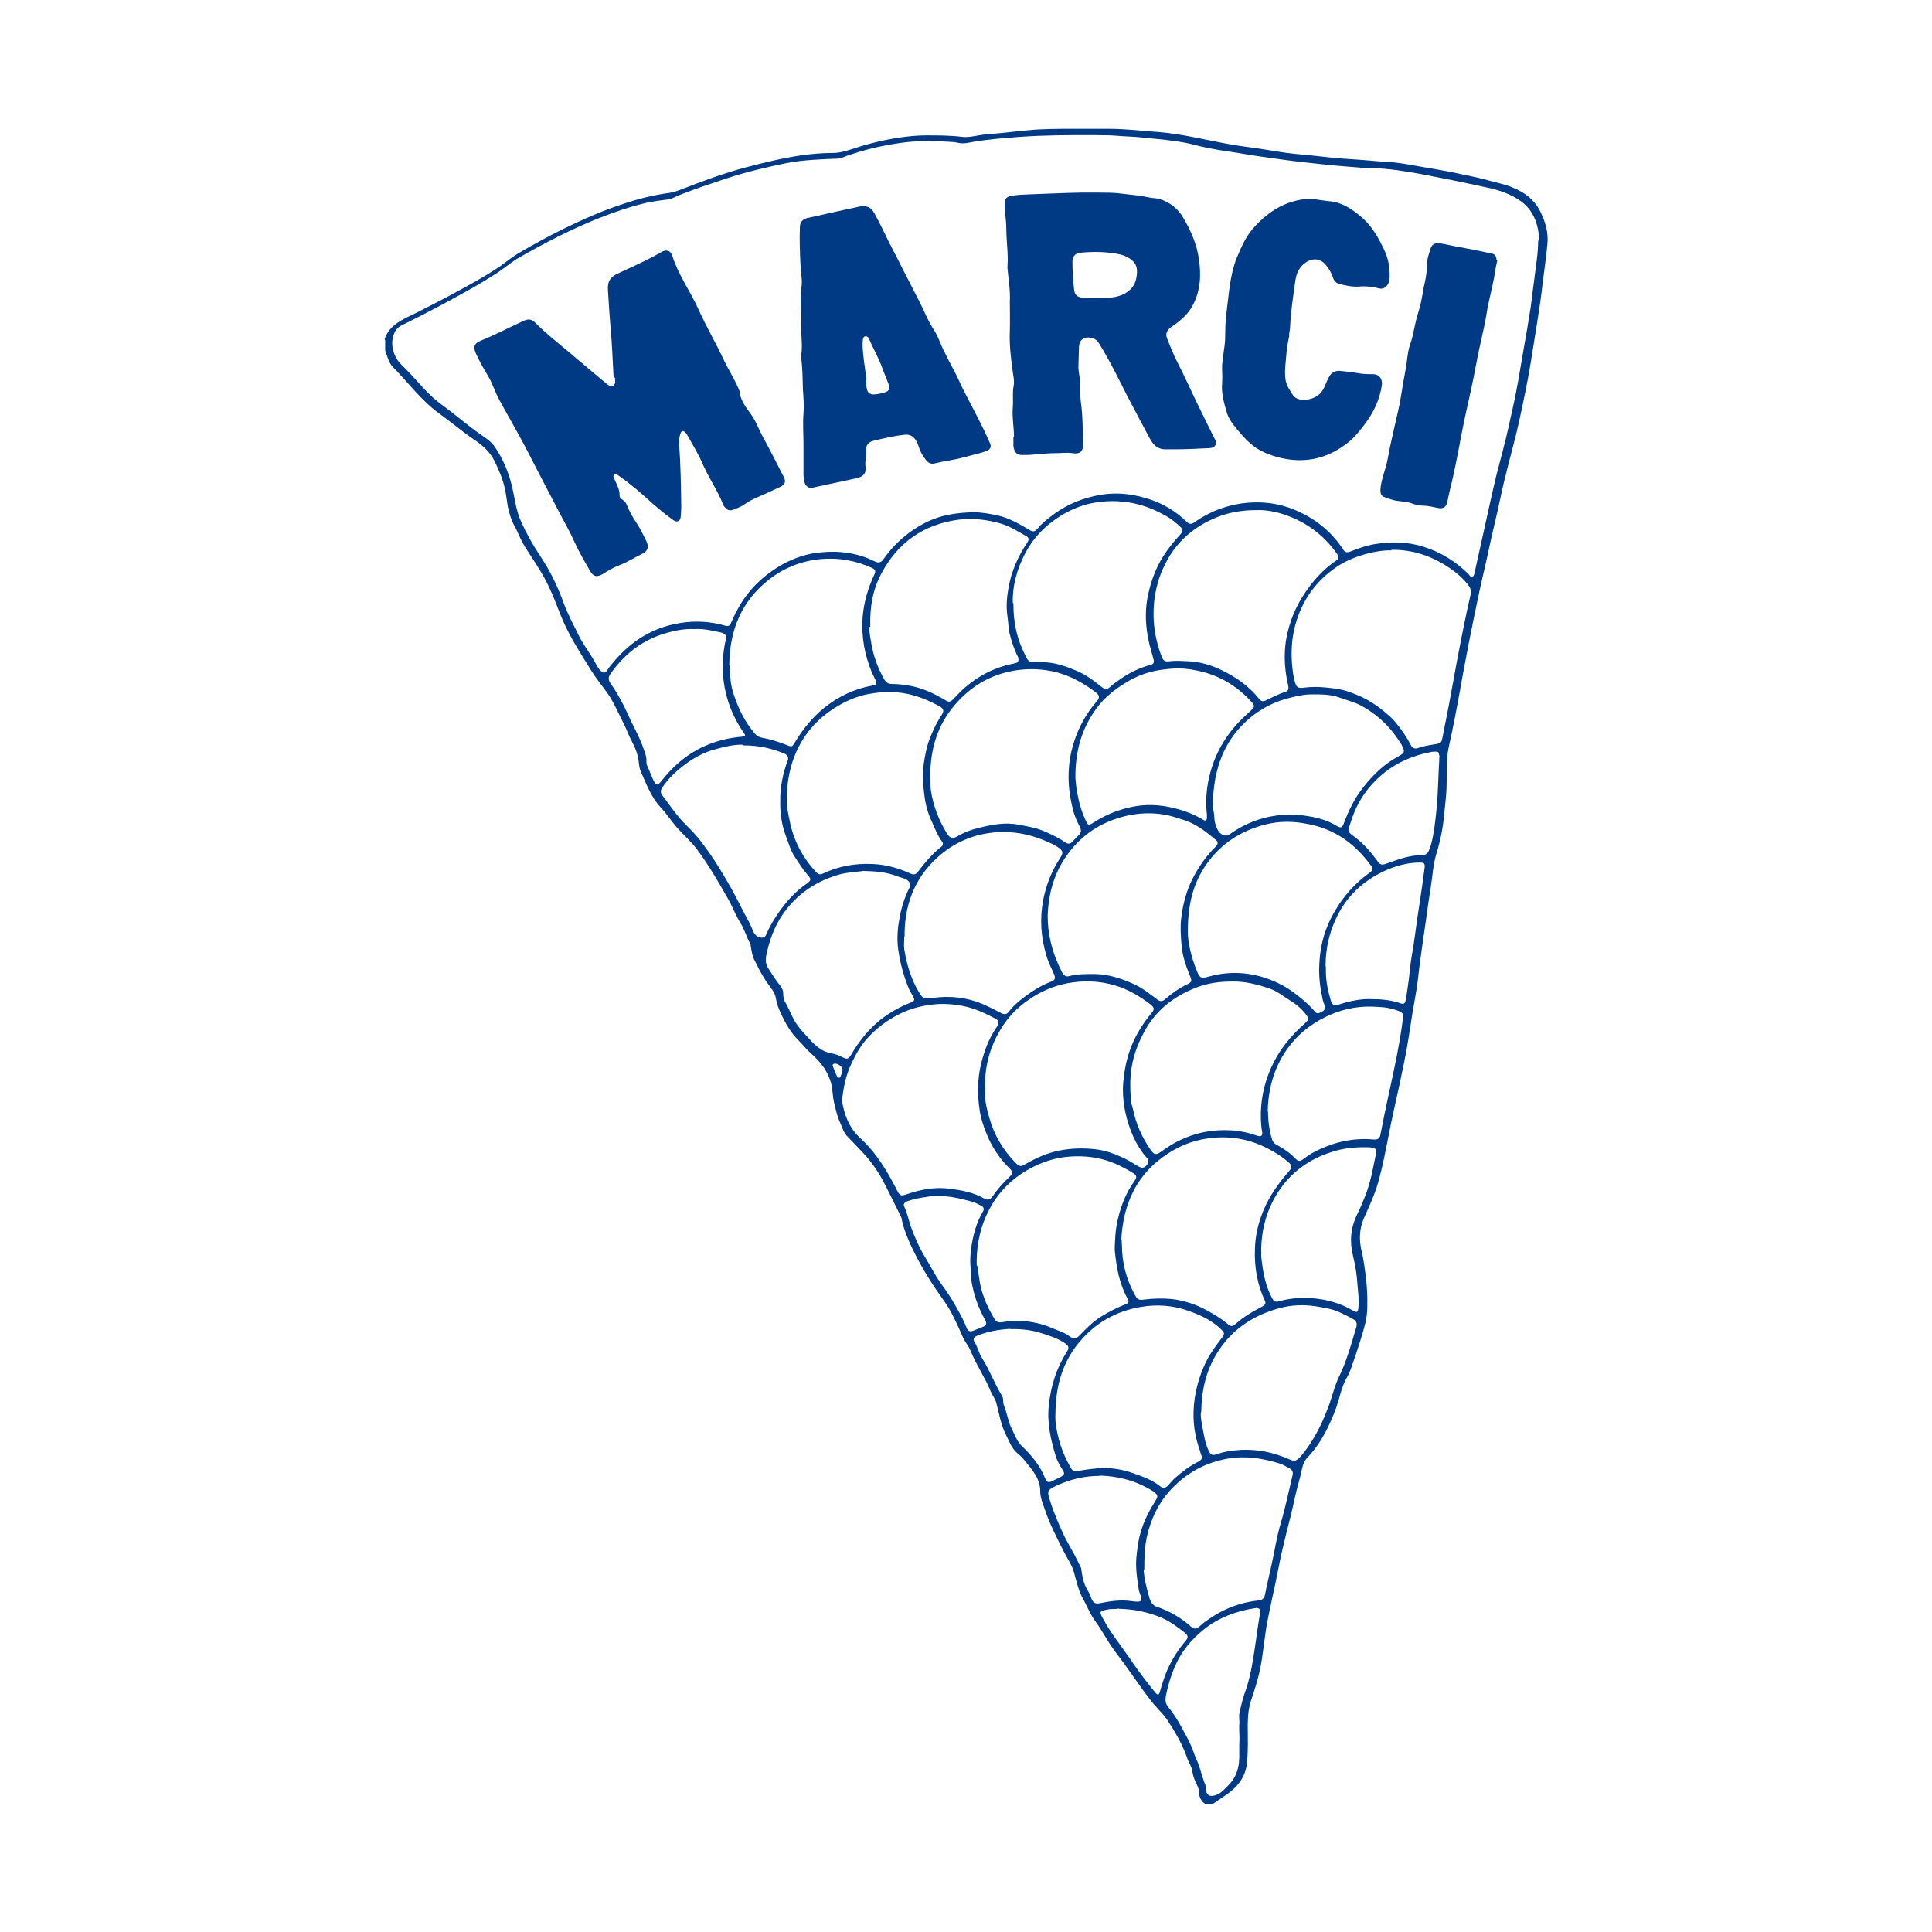 <svg id="Layer_1" data-name="Layer 1" xmlns="http://www.w3.org/2000/svg" version="1.1" viewBox="0 0 648 648">
  <defs>
    <style>
      .cls-1 {
        fill: #000;
        stroke-width: 0px;
      }
    </style>
  </defs>
  <g id="_7MAqFN.tif" data-name="7MAqFN.tif">
    <g>
      <path class="cls-1" d="M129,113.8c1.3-4,4.5-5.9,8-7.6,4.2-2,8.3-4.2,12.4-6.3,6.3-3.4,12.6-6.7,18.5-10.7,1.8-1.3,3.5-2.7,5.4-3.9,5.2-3.1,10.5-6,16-8.7,6.4-3.1,12.9-6,19.7-8.2,5-1.7,10.2-3,15.5-3.7,1.2-.2,2.2-.5,3.3-.9,7.4-2.9,14.9-5.7,22.5-7.7,6.1-1.6,12.2-3.1,18.5-4,3.5-.5,7-.8,10.6-.8,2.5,0,4.7-.8,7-1.5,5.1-1.7,10.2-2.9,15.5-3.7,2.9-.4,5.8-.7,8.7-.7,4.1,0,8.1,0,12.1.5,2.6.3,5.2-.6,7.8-.8,3.7-.3,7.4-.7,11.1-1.1,2.3-.2,4.6-.5,6.9-.6,2.5-.1,5.1-.2,7.6-.2,5.3,0,10.6,0,15.8,0,5.7,0,11.3.7,16.9,1.1,8.4.7,16.6,2.9,24.9,4.3,3.6.6,7.3,1,10.9,1.6,1.2.2,2.4.4,3.7.6,4.1.7,8.2,1,12.2,1.4,3.8.4,7.6.9,11.4,1.1,3.5.2,6.9.5,10.4.8,2.1.2,4.2.2,6.3.5,1.5.2,3,.4,4.5.7,5.5,1,11,1.8,16.5,3,3.2.7,6.4,1.3,9.6,2.2,2.8.8,5.7,1.3,8.4,2.5,3.9,1.6,7.1,4.1,9,7.9,1.7,3.4,2.8,7.1,2.4,11-.5,5.5-1.4,11-2,16.5-.5,4-1.2,8.1-1.8,12.1-.9,5.4-1.7,10.9-2.7,16.3-1.2,6.3-2.5,12.6-4,18.9-1.8,7.2-3.8,14.3-5.3,21.5-1.3,6.2-2.9,12.4-4.2,18.7-.9,4.3-2,8.6-2.9,12.9-1.2,5.7-2.4,11.4-3.5,17.1-1.2,6.3-2.4,12.6-3.5,18.9-.7,3.9-1.5,7.8-2.3,11.7-.5,2.6-1.3,5.2-1.4,7.9-.2,2.8-.1,5.7-.2,8.6,0,3.3-.5,6.7-.8,10-.4,4.4-1.2,8.7-2.5,12.9-1.2,3.8-1.4,7.7-2,11.6-.6,3.6-1.1,7.3-1.6,10.9-.9,6.6-2,13.3-2.7,19.9-.4,3.7-1.2,7.4-1.8,11.1-.9,5.7-1.7,11.5-2.9,17.2-1,5-2.1,9.9-3.2,14.9-.7,3.2-1.4,6.4-2,9.6-1,5.1-2,10.3-3.4,15.3-1.2,4.2-3,8.1-4.8,12.1-1.6,3.6-1.7,7.4-.8,11.2.7,2.7,1,5.6,1.4,8.4.4,3.4.6,6.8.5,10.2,0,1.7-.2,3.4-.6,5.2-1.3,5.3-3.1,10.4-4.9,15.6-.5,1.4-1.2,2.7-1.9,4-1.4,2.8-1.9,5.8-2.9,8.7-2.3,6.3-5.2,12.3-9.9,17.2-1.2,1.3-1.6,3-1.9,4.6-.6,2.8-1.5,5.5-2.1,8.3-.9,4.2-1.9,8.3-3,12.5-.9,3.7-1.8,7.4-2.5,11.1-.7,3.7-1.5,7.3-2.3,11-.7,3.6-1.6,7.2-2.1,10.8-.6,4.1-1,8.2-1.8,12.3-.8,3.8-2,7.5-3.2,11.1-.8,2.6-1,5.3-1,8,0,4.3.2,8.7-.3,13-.6,4.5-3.2,7.7-6.8,10.2-1.6,1.1-3.2,2.2-4.7,3.2h-2.4c-1.5-1-2.1-2.4-2.2-4.1,0-.9-.3-1.7-.7-2.5-.7-1.4-1.3-2.9-1.5-4.5-.2-1.5-1.2-2.8-1.7-4.3-1.6-4.7-4.1-8.9-6.8-13-1-1.5-2.3-2.7-3.5-4.1-1.6-1.7-2.9-3.6-4.3-5.4-3.1-4.3-6.1-8.7-9.3-12.9-2.6-3.3-4.4-7.1-6.9-10.5-1.7-2.3-2.7-4.9-4-7.3-1.7-2.9-2.3-6.1-3.2-9.2-.7-2.5-2.3-4.7-3.5-7.1-2.2-4.4-4.5-8.8-6.1-13.5-.7-2.1-1.7-4.2-1.7-6.5,0-4.3-2.7-7.2-5.1-10.2-.8-1-1.7-1.9-2.7-2.7-1.9-1.7-2.7-4.1-3.8-6.3-1.7-3.4-2.2-7.1-3.2-10.7-.4-1.3-1.3-2.4-1.8-3.6-1.9-4.7-4.8-8.8-6.7-13.5-.6-1.6-1.8-2.9-2.6-4.6-1.2-2.8-2.5-5.6-3.9-8.3-1.5-2.8-3.4-5.3-5.2-7.9-3.5-5.2-6.6-10.6-9.1-16.3-1-2.4-2-4.9-2.4-7.5,0-.2-.2-.4-.3-.7-2-4-3.9-8-6-12-1.8-3.3-4-6.4-6.5-9.1-1.9-2-3.8-4-5.7-6-1-1.1-1.4-2.7-2-4-1.1-2.3-1.6-4.8-2.2-7.2-.4-1.8-.4-3.8-.8-5.7-1-4.3-3.5-7.6-6.8-10.5-1.6-1.4-2.8-3-4.3-4.5-2.5-2.5-4.2-5.4-5.7-8.6-.9-1.9-1.6-3.7-1.9-5.7-.2-1.2-.8-2.2-1.6-3.2-1.1-1.5-2.2-3.1-3.1-4.7-.9-1.4-1.5-3-2.3-4.4-.9-1.6-1.1-3.3-1.4-5,0-.2,0-.5-.1-.7-1.3-2.2-1.9-4.7-3.2-6.8-1.7-2.7-2.8-5.7-4.4-8.5-3.2-5.6-6.4-11.2-10.3-16.4-2-2.7-4.6-4.9-6.8-7.4-1.9-2.2-3.5-4.7-5.5-6.8-3.1-3.4-4.7-7.7-6.5-11.8-.4-.9-.6-1.8-.7-2.8-.2-2.8-1.2-5.3-2.5-7.7-1-1.8-1.6-3.8-2.6-5.7-1.7-3.3-3.1-6.7-5.1-9.7-1.8-2.6-3.9-5.1-5.6-7.8-3.3-5.3-6.7-10.5-9.3-16.2-1.7-3.7-2.9-7.5-4.6-11.1-.6-1.3-1.2-2.6-1.9-3.9-2-3.6-4.3-7-6.5-10.4-1.2-1.9-2.1-4-3-6-.3-.6-.6-1.1-.9-1.7-1.5-3-2.1-6.3-2.5-9.5-.3-2.3-.9-4.5-1.7-6.7-.7-1.7-1.4-3.4-2.2-5-1.5-3.1-4-5.3-6.8-7.2-4.1-2.8-7.9-6-11.9-8.9-6-4.4-10.3-10.3-15.4-15.5-1.5-1.5-1.9-3.7-2.6-5.6v-3.4ZM516.2,80.8c0-.6,0-1.4-.1-2.2-.5-4.4-2.2-8.2-5.7-10.9-3.6-2.7-7.8-4-12.1-4.9-7.3-1.6-14.7-3.1-22.1-4.5-5.2-.9-10.4-1.8-15.8-1.9-2.7,0-5.4-.3-8.1-.5-5.4-.4-10.7-1-16.1-1.6-4.5-.5-8.9-1.2-13.4-1.8-3.6-.5-7.2-1.2-10.8-1.7-4.2-.6-8.4-1.4-12.5-2.5-2.8-.7-5.7-1-8.6-1.4-2.3-.3-4.7-.4-7-.7-3.2-.4-6.4-.4-9.7-.7-2.3-.2-4.8-.1-7.1-.2-8.3,0-16.7,0-25,.6-5.3.4-10.6.8-15.8,1.7-1.6.3-3.2.7-4.9.3-2.3-.5-4.6-.3-6.9-.6-1.9-.2-3.8.2-5.7.1-3.1,0-6.1.4-9.1.9-5,.8-9.8,2-14.6,3.6-1.4.4-2.7,1.2-4.1,1.3-2.7.1-5.4.2-8.1.4-3.1.2-6.1.5-9.1,1.1-6.8,1.4-13.6,3-20.3,5.2-5.1,1.7-10.2,3.4-15.3,5.4-1.4.5-2.7,1.4-4.2,1.6-2.4.3-4.8.6-7.1,1.1-5.5,1.3-10.8,3.1-16.1,5.2-9.3,3.7-18.1,8.3-26.7,13.2-2.5,1.4-4.6,3.3-7,4.9-3.7,2.4-7.5,4.7-11.4,6.8-6.4,3.6-12.9,7-19.5,10.3-1.5.7-3,1.3-3.8,3-1.3,2.7-1,5.5.2,8.1.9,2,2.7,3.4,4.2,5,3.6,3.7,6.7,7.8,10.9,10.9,4.7,3.4,9.1,7.3,13.9,10.6,1.6,1.1,3.2,2.2,4.3,3.8,3.1,4.5,5.1,9.6,6.2,15,.7,3.5,1.2,6.9,2.7,10.2,1.8,4,4,7.9,6.4,11.5,3.3,4.9,5.8,10.1,7.8,15.6,1.4,3.9,3.4,7.5,5.2,11.2,1.7,3.4,4.1,6.3,5.8,9.6.4.8.9,1.6,1.6,2.2.8.7,1.4.7,2-.2.7-1.1,1.5-2.1,2.3-3,5.8-6.9,13-11.4,22-12.9,5.3-.9,10.4-.6,15.5.9.8.2,1.4,0,1.7-.8.6-1.3,1.2-2.7,1.9-4,2.8-5.5,6.8-10,11.8-13.5,4.8-3.4,10.2-5.7,16.1-6.3,6.4-.7,12.7.1,18.5,3,1.2.6,2.1.4,2.9-.7,2.4-3.5,5.3-6.4,8.6-8.9,4.1-3,8.5-5.2,13.5-6.1,2.6-.5,5.2-.7,7.9-.8,2.9,0,5.6.5,8.4,1.1,3.9.9,7.3,2.9,10.7,4.9,1.1.7,1.7.5,2.6-.5,1.4-1.7,3.1-3.1,4.9-4.4,4.9-3.8,10.5-6,16.6-7,5.7-.9,11.2-.1,16.5,1.7,4.4,1.5,8.5,4,11.9,7.3,1.1,1.1,1.8,1,3.1,0,2-1.4,4.1-2.5,6.3-3.5,4.8-2,9.7-3,15-2.9,4.4.1,8.5,1,12.4,2.7,6.5,2.8,11.9,7.1,15.8,13.1.6,1,1.3,1.1,2.4.7,2.5-1,5-1.9,7.6-2.4,5.8-1,11.4-1,17,.8,5.8,1.8,10.7,4.9,15,9.1.4.4.6,1.1,1.3.9.7-.2.6-.8.8-1.4,1.1-5,2.2-10,3.3-14.9,1.3-5.8,2.5-11.5,3.9-17.3,1.4-5.6,3-11.1,4.2-16.7.8-3.9,1.8-7.7,2.5-11.6,1-5.1,1.8-10.3,2.7-15.4.6-3.1,1.1-6.3,1.6-9.4.8-4.3,1.2-8.7,1.8-13,.5-4.3,1.3-8.5,1.3-13ZM466.7,184.6c-4.8-.2-12.4,1.8-17.4,4.9-7.1,4.5-11.9,10.7-14.4,18.6-1.5,4.6-1.9,9.3-1.6,14,.2,2.4.4,4.9,1.2,7.2.4,1.2,1,1.5,2.3,1.4,1.5-.2,2.9-.3,4.4-.3,2.4,0,4.7.3,7,.6,3,.4,5.7,1.5,8.4,2.7,2.7,1.3,5.2,2.9,7.5,4.8,1.4,1.2,2.8,2.3,4,3.8,2,2.4,3.7,4.9,5.1,7.6.5.9,1.2,1.4,2.4,1,1.9-.7,3.9-1,5.9-1.3,1.7-.3,2-.5,2.3-2.2.7-3.5,1.4-7,2.1-10.6,1-5.3,1.9-10.5,2.9-15.8,1.4-7.3,2.8-14.6,4.5-21.8.2-1,0-1.7-.5-2.5-1.8-2.5-4.1-4.5-6.6-6.2-5.9-4-12.3-6.2-19.5-6.1ZM282.4,369.3c.8,4.5,2.3,8.9,6.1,12.4,5.5,5,9.2,11.3,12.5,17.8.7,1.4,1.3,1.7,2.7,1.2,1.3-.4,2.6-.9,3.9-1.2,3.6-.9,7.3-1.3,10.9-.8,4,.5,8,1.2,11.6,3.3,1.1.6,2,.4,2.7-.6,1.7-2.5,3.7-4.7,5.9-6.8,1.1-1,1.1-1.6,0-2.6-3.4-3.4-6-7.2-7.8-11.7-1-2.5-1.9-5.1-2.3-7.8-.8-5.1-.8-10.3.4-15.5,1.1-4.4,2.6-8.6,5.2-12.4,1.1-1.6,1-2.3-.8-3.2-3.3-1.7-6.7-3.3-10.5-4-3.6-.7-7.2-.9-10.8-.4-3.8.5-7.6,1.6-11,3.4-3.6,1.9-6.9,4.3-9.7,7.3-2.5,2.6-4.3,5.7-5.8,9-1.9,3.9-2.7,8-3.2,12.5ZM330.5,365c-.5,3.2.4,6.7,1.4,10.2,1.6,5.6,4.6,10.6,8.7,14.8,1.3,1.3,1.8,1.4,3.4.4,3.5-2,7.2-3.7,11.3-4.5,4.1-.8,8.2-.9,12.4-.4,3.3.4,6.4,1.6,9.4,3,1.7.8,3.2,1.9,4.9,2.8,1,.6,1.9.4,2.6-.5.7-.8.9-1.6,0-2.5-2.9-3.3-4.8-7.2-6.1-11.3-1.6-5-2.3-10.2-1.6-15.5.5-4.3,1.5-8.4,3.3-12.3,1.6-3.4,3.6-6.5,6-9.4,1.1-1.3,1-1.8-.3-2.9-3.7-2.8-7.5-5.1-12-6.4-5.3-1.6-10.6-1.7-16-.7-4.6.9-8.8,2.7-12.7,5.4-3.9,2.6-7.1,5.9-9.5,9.9-3.6,5.9-5.5,12.4-5.3,19.9ZM421.2,171.1c-4.2,0-7.9.6-11.5,1.8-8.1,2.9-14.5,7.9-18.5,15.5-3,5.6-4.4,11.7-4.3,18.2.1,4.6,1,9,2.6,13.3.6,1.6,1,2.1,2.7,1.9,2.2-.3,4.5-.1,6.7,0,3.9.2,7.7,1.4,11.1,3.1,4.7,2.3,9,5.3,12.3,9.5.6.8,1.3,1,2.3.5,2.1-1,4.1-2.1,6.4-2.8,1-.3,1.3-.9,1.1-2-1.5-6.3-1.7-12.6,0-18.9,1.3-5.2,3.7-9.9,6.9-14.2,2.5-3.4,5.4-6.4,8.9-8.8,1.2-.8,1.3-1.3.5-2.5-3.8-5.4-8.7-9.4-14.7-12-4-1.7-8.3-2.8-12.3-2.6ZM263.9,268.2c-.1,2.4.5,4.8,1,7.3,1.3,6.5,4.3,12.1,8.8,17,.7.7,1.4,1,2.3.5,5.3-2.5,10.9-3.5,16.8-3.2,4.5.2,8.6,1.4,12.6,3.2,1,.5,1.8.3,2.4-.5,2.3-3,4.7-6,7.8-8.4.6-.4.9-1.1.4-1.8-1.5-2-2.4-4.3-3.4-6.6-1.3-2.7-2.1-5.5-2.5-8.5-.5-3.6-.7-7.2-.3-10.8.4-2.7.9-5.5,1.8-8,1.1-3,2.5-6,4.3-8.7.8-1.3.6-2.1-.8-2.8-3.4-1.9-7-3.4-10.9-4.2-4.4-.9-8.7-.7-13,.1-3.3.6-6.5,1.9-9.5,3.6-5.3,3-9.6,6.9-12.7,12.1-3.6,6-5.1,12.6-5.1,19.8ZM354,474c-.1,1.5,0,3.5.4,5.4.8,4.6,2.4,8.9,4.8,13,.4.7,1,1.3,1.9,1.1,2.3-.5,4.5-.8,6.9-1,4.3-.4,8.4.3,12.3,1.7,3.1,1.1,6.2,2.2,8.8,4.3,1,.8,1.9.6,2.7-.3.7-.8,1.4-1.6,2.1-2.3,2.5-2.2,5.1-4.2,8.1-5.7.7-.4,1.4-.9,1-1.9-.4-1-.6-2.1-1-3.1-1.7-5.3-2.1-10.6-1.3-16.1.7-4.7,2.1-9.1,4.3-13.3,1.4-2.6,3.2-4.9,4.9-7.2.9-1.2.8-1.6-.2-2.6-3.1-3.1-7-4.9-11-6.3-5.2-1.9-10.8-2.3-16.3-1.3-8,1.4-14.8,5.2-20,11.3-5.9,6.8-8.3,14.9-8.4,24.2ZM339.9,202.4c0,3.5.3,6,.8,8.4.7,3.6,2.1,7,3.8,10.2.3.5.7.9,1.3.9,1.2,0,2.5.2,3.7.2,4.1,0,7.8,1.3,11.4,2.8,3.2,1.3,6,3.4,8.7,5.6.9.7,1.8.8,2.6,0,1.3-1.2,2.7-2.1,4.1-3.1,3-2,6.2-3.5,9.6-4.4,1-.2,1.3-.8,1-1.8-.2-.9-.5-1.8-.7-2.6-1.9-6.3-2.5-12.8-1.1-19.3,1-4.5,2.6-8.9,5.1-12.8,1.7-2.7,3.7-5.1,5.8-7.4.6-.7.9-1.3.2-2.1-1.6-1.5-3.3-3-5.2-4-3.4-1.9-6.9-3.4-10.8-4.2-4.8-1-9.5-.9-14.2,0-3.7.8-7.2,2.3-10.4,4.3-4.9,3.1-8.9,7.1-11.6,12.2-3,5.6-4.5,11.6-4.3,16.9ZM398.4,312.6c0,3.4,1.1,8.4,3.1,13.2.9,2.3,1.4,2.4,3.7,1.8,6-1.7,12-1.7,17.9,0,3.8,1.1,7.4,2.8,10.7,5.2,2.4,1.8,4.8,3.7,6.8,6,1,1.3,1.4,1.3,2.8.5,1.1-.6,1.2-1.1.7-2.6-.3-.7-.5-1.4-.6-2.2-.8-3.6-1.2-7.3-1-11,.2-5.3,1.4-10.4,3.7-15.1,3.1-6.3,7.5-11.6,13.2-15.7,1.1-.8,1.2-1.4.4-2.4-5.3-7.3-12.1-12.2-21-13.9-4.9-1-9.7-1.1-14.6.2-8.1,2.1-14.7,6.4-19.5,13.2-4.4,6.2-6.3,13.3-6.3,22.7ZM376.2,415.9c0,.6.1,1.1.1,1.7,0,6,1.5,11.6,4.4,16.8.8,1.5,1.3,1.7,2.9,1.5,3.1-.4,6.2-.5,9.4-.2,4.1.5,7.9,1.7,11.6,3.7,2.5,1.4,5,2.8,7.2,4.7,1.1,1,1.7.8,2.8-.2.7-.6,1.4-1.2,2.1-1.7,2.1-1.5,4.4-2.8,6.7-4,.7-.4,1.3-.9.9-1.8-2.6-5.5-3.6-11.3-3.4-17.3.1-4.6,1.1-8.9,2.9-13.2,2-4.8,5-9,8.4-12.9,1.3-1.5,1.3-2.1-.3-3.4-2.2-1.9-4.7-3.4-7.3-4.7-6.9-3.4-14.1-4.2-21.6-2.7-5.5,1.1-10.4,3.7-14.8,7.3-3.4,2.8-6.1,6.2-8.1,10.1-2.5,5-3.7,10.4-4,16ZM351.4,307.3c0,2.8.3,5.7,1,8.6.8,3.5,2.1,6.8,3.7,10,.5.9,1.1,1.9,2.4,1.5,3-.8,6-.7,9-.7,4.3.1,8.3,1.4,12.2,3.1,3.1,1.3,5.8,3.4,8.4,5.4,1,.8,1.8.7,2.6,0,2.3-2,4.8-3.8,7.6-5.1,1.4-.7,1.5-1.1.9-2.6-1.4-3.4-2.6-6.8-2.9-10.4-.3-3.4-.5-6.7,0-10.1.6-4.2,1.7-8.3,3.6-12.1,2.1-4.1,4.7-7.9,8-11.1.6-.6.7-1.4,0-2-2.9-2.4-5.8-4.8-9.3-6.2-1.4-.6-2.8-.9-4.2-1.4-3.3-1.1-6.8-1.5-10.3-1.4-3,.1-5.9.6-8.8,1.5-7.5,2.3-13.5,6.7-17.9,13.2-4,5.9-5.8,12.5-6,19.8ZM303.3,314.2c0,1.4-.2,2.8,0,4.2.8,5,2.2,9.8,4.8,14.2,1.6,2.7,1.9,2.3,4.4,2.1.1,0,.2,0,.4,0,5.8-.8,11.4-.2,16.8,2.1,2.1.9,4.1,2,6.1,3,1,.5,1.8.5,2.5-.4,1.5-2,3.4-3.6,5.4-5.1,2.7-2,5.5-3.8,8.7-5,1.5-.5,1.7-1.2,1.1-2.6-.9-2.1-2-4.2-2.6-6.4-1.8-6.1-2.2-12.2-1-18.5,1-5.2,3-10,5.9-14.4.8-1.3.7-2-.5-2.9-1.6-1.2-3.4-1.9-5.2-2.7-5-2-10-3-15.4-2.7-7.9.5-14.8,3.4-20.5,8.7-7.7,7.1-10.9,16.1-10.8,26.4ZM327.8,424.5c.2,1.1.4,2.3.5,3.4.6,5.4,2.6,10.2,5.4,14.7.5.8,1.2,1,2.1.9,5.9-1,11.7-.4,17.2,2,1.9.8,4,1.4,5.7,2.7,1.6,1.1,2.1,1,3.5-.4,2.2-2.3,4.4-4.5,7.1-6.2,2.6-1.6,5.3-3,8.1-4.1.8-.3,1.5-.7.9-1.7-2.2-4-3.4-8.4-4-13-.2-1.6-.5-3.3-.4-4.9.1-2.3.2-4.6.6-6.9,1-5.4,2.8-10.4,6-14.9.9-1.2.8-1.9-.5-2.7-2.5-1.5-5-2.8-7.7-3.8-4.3-1.5-8.7-2-13.2-1.7-5.1.3-9.9,1.9-14.3,4.4-4.4,2.5-8.1,5.8-11,10-4.5,6.7-6.4,14.2-6.2,22.2ZM312,260.1c.2,1.4,0,3.2.2,4.9.8,5.3,2.7,10.2,5.5,14.7,1,1.5,1.9,1.7,3.4.8,2.2-1.3,4.6-2.2,7.1-2.8,4.4-1.1,8.8-2,13.4-1.1,3.2.6,6.4,1.1,9.3,2.5,2.2,1,4.4,2,6.3,3.4.7.5,1.5.7,2.3,0,.8-.8,1.6-1.7,2.4-2.5.8-.8.8-1.6.3-2.6-.9-1.8-1.8-3.7-2.3-5.7-.9-3.6-1.5-7.3-1.5-11.1,0-4.1.6-8.1,1.9-12,1.6-4.9,4.1-9.4,7.5-13.3,1.1-1.3,1.1-2-.3-3.1-3.3-2.5-6.8-4.6-10.8-6-4.9-1.7-10-2.1-15-1.5-8.7,1.1-16,5.2-21.6,11.9-5.6,6.6-8,14.4-8.1,23.4ZM291.6,210.3c-.1,1.3.2,3,.5,4.7.7,4.6,2.2,8.9,4.5,12.9.6,1,1.3,1.5,2.5,1.5,1.8,0,3.7.2,5.5.5,4.4.7,8.4,2.5,12.2,4.8,1.5.9,1.9.9,3.1-.4,1.1-1.1,2.2-2.3,3.4-3.4,4.9-4.3,10.5-7.2,17-8.4,1.1-.2,1.5-.7,1.2-1.9,0-.3-.2-.6-.4-.9-1-2.2-1.8-4.5-2.4-6.9-.5-2-.5-4.1-.8-6.1-.5-3.3-.2-6.6.4-9.8,1-5.5,3.2-10.4,6.3-15,.6-.9.5-1.6-.4-2.1-2.7-1.5-5.3-3.2-8.2-4.1-4.7-1.4-9.6-2-14.5-1.4-11.8,1.6-20.4,7.7-25.9,18.1-2.9,5.4-3.9,11.3-3.7,17.8ZM379.4,368.2c-.2,1.6.3,2.6.6,3.8,1,4.9,3,9.4,5.8,13.5,1.4,2,2,2,3.9.6,6.8-5,14.4-7.4,22.8-7,3.1.1,6.2.8,9.1,1.8,1.4.5,2,0,1.7-1.5-.3-1.3-.3-2.7-.4-4-.2-6,1-11.8,3.4-17.2,2.6-5.9,6.6-10.8,11.4-15,1.4-1.2,1.3-1.7.2-3.1-1.5-2-3.5-3.5-5.6-4.8-2.1-1.3-4-2.9-6.4-3.7-4.1-1.4-8.2-2.5-12.6-2.4-4.1,0-8,.5-11.7,1.9-7.8,2.9-14.1,7.8-18,15.3-2.8,5.2-4.4,10.6-4.5,16.6,0,1.9,0,3.8.2,5.3ZM244.7,223.2c0,1.1.1,2.2.2,3.3.1,1.9.4,3.8.9,5.5,1.4,4.4,3.2,8.6,6,12.3,1,1.3,1.9,2.8,3.6,3.1,2.9.5,5.7,1.4,8.5,2.5,1.7.7,1.8.6,2.7-.9,2.6-4.3,5.7-8.2,9.6-11.4,4.9-4,10.4-6.6,16.6-7.7,1.1-.2,1.4-.6.9-1.7-.4-.9-.9-1.8-1.3-2.7-2.4-5.8-3.5-11.9-3.1-18.2.4-5.2,1.8-10,4-14.7.5-1,.3-1.6-.8-2.1-5.4-2.5-11.2-3.5-17.1-3-6.5.6-12.4,2.9-17.5,6.9-9.3,7.3-13.2,17.1-13.3,28.7ZM289.1,292.2c-2.8.3-6.1.5-9.2,1.6-7.2,2.4-13,6.6-17.3,12.8-2.9,4.2-4.6,8.9-5.6,13.9-.3,1.5-.2,2.9.7,4.3,1.3,2,2.5,4,4,5.8.6.8,1,1.6,1,2.6,0,1,.1,2.1.7,3,1.5,2.5,2.3,5.3,4.1,7.7,1.2,1.7,2.6,3.1,4,4.6,2,2.2,4.2,4.3,7.4,4.8,1.3.2,2.5.7,3.7,1.3,1.6.8,2,.6,2.9-.9,2.7-4.6,5.9-8.6,10.1-11.9,3-2.3,6.2-4.1,9.8-5.5,1.4-.6,1.5-.9.8-2.2-.6-1.1-1.3-2.1-1.7-3.3-1.5-3.9-2.6-7.9-3.2-12.1-.5-3.5-.3-6.9.3-10.2.6-3.7,1.7-7.3,3.4-10.7.6-1.1.3-1.8-.7-2.6-.9-.7-2.1-.8-3.1-1.2-3.7-1.5-7.6-1.8-11.9-1.9ZM360.7,260.9c.1,1,.2,2.8.5,4.5.6,3.4,1.5,6.8,3,9.9.7,1.5,1,1.6,2.4.7,3.8-2.5,7.9-4.2,12.3-5.2,5-1.2,10.1-1,15.1.3,3.3.8,6.4,2,9.3,3.7.4.2.7.6,1.2.3.4-.3.3-.8.3-1.2,0-.2,0-.5,0-.7-.5-4.3-.2-8.5.8-12.7,1.6-7,5-13.1,9.9-18.3,1.4-1.5,3-2.9,4.5-4.3.7-.7.8-1.3.1-2.1-4.5-5.1-9.9-8.6-16.5-10.4-2.7-.7-5.5-1.2-8.4-1.2-2,0-4.1.2-6,.5-4.1.6-7.9,2-11.5,4.2-3.8,2.3-7.2,5-9.8,8.5-5,6.7-7.3,14.4-7.2,23.5ZM383.6,526.7c.2,2.8,1,6.2,2,9.5.4,1.2,1.1,2.3,2.4,2.7,4.3,1.5,8.2,3.7,11.6,6.8.8.7,1.7.7,2.5,0,.7-.6,1.3-1.2,2-1.7,5.4-4,11.3-6.5,18-7.2,1.1-.1,1.8-.6,2.1-1.6.7-3.3,1.4-6.7,2.2-10,1.1-4.7,1.7-9.4,3.1-14.1,1.6-5.3,2.7-10.8,4-16.2.3-1.1,0-1.9-1-2.4-1-.6-2.1-1.2-3.2-1.6-5.7-1.8-11.5-2.7-17.4-1.7-7.4,1.3-13.6,4.6-18.8,10-4.4,4.6-7,10-8.4,16.1-.8,3.5-.9,7-.9,11.2ZM406.7,268.9c-.2,1.2.5,3.2.6,5.3,0,1.3.4,2.7,1,3.9.8,1.8,2.7,2.7,4,1.8,4.1-2.9,8.6-5,13.6-6,3.2-.6,6.3-.9,9.5-.6,4.6.5,9.1,1.3,13.1,3.8,1.2.7,1.7.5,2.2-.9,1.7-4.5,3.8-8.8,6.9-12.6,3.2-4,6.9-7.5,11.4-9.9,2.6-1.4,2-1.9,1.1-3.9,0-.1-.1-.2-.2-.3-3.4-5.6-7.9-9.9-13.7-13-2.2-1.1-4.6-1.7-6.8-2.5-3.2-1.2-6.5-1.1-9.8-1.1-2.1,0-4.2.5-6.4,1-6.9,1.6-12.6,5-17.3,10.1-6.1,6.7-8.7,14.9-9.1,24.8ZM402.8,473.7c-.2,1.4.2,3.2.5,5,.5,2.6.9,5.3,2,7.7.7,1.6,1.4,1.9,3,1.3,2.5-.9,5.1-1.2,7.7-1.4,5.7-.3,11.1.8,16.3,3.1,2,.9,2.5.7,4.1-1.1,4.4-5.2,7.3-11.3,9.6-17.7,1-2.9,1.7-5.9,3.1-8.8,2.6-5.3,4.1-11,5.8-16.6.4-1.3,0-2.2-1.1-2.8-2.7-1.4-5.3-2.9-8.3-3.5-3.8-.8-7.6-1.4-11.5-1-2.7.2-5.3.9-7.9,1.8-7.7,2.7-13.8,7.4-18,14.3-3.6,5.9-5.1,12.3-5.2,19.6ZM249.2,249.8c-2.8-.2-6.4.7-10,1.7-3.7,1.1-7,3-10.1,5.4-2.7,2.1-5.1,4.4-7,7.3-.6.9-.6,1.7,0,2.5.7.9,1.3,1.8,2,2.7,1.8,2.4,3.5,4.8,5.7,7,2.1,2.1,4.1,4.1,5.8,6.5,3.7,4.8,6.8,10,9.8,15.3,2,3.6,3.8,7.4,5.8,11,.6,1.1,1,2.3,1.6,3.5.6,1.1,1.5,1.8,2.8,1.8,1.1,0,1.4-1,1.7-1.7,1.1-2.6,2.6-4.9,4.2-7.2,2.6-3.6,5.5-6.8,9.2-9.3,1.3-.9,1.4-1.5.4-2.6-1.7-1.9-3-4-4.4-6.1-1.5-2.2-2.2-4.8-3.1-7.2-1.5-3.9-2-8-1.9-12.1,0-4.5.9-9,2.5-13.2.4-1.1,0-1.8-1-2.3-4.1-1.7-8.4-2.8-13.9-2.8ZM425.3,372.8c0,3.1.4,6.2,1.3,9.2.2.7.6,1.4,1.3,1.8,2.4,1.3,4.7,2.8,6.6,4.8.9,1,1.6,1,2.7.1,1-.7,1.9-1.4,3-2,6.5-3.5,13.3-5.2,20.7-4.5,1.2.1,1.9-.4,2.1-1.6.9-4.6,1.8-9.2,2.8-13.7,1.9-8.5,3.7-17,4.8-25.6.1-1.1-.2-1.7-1.2-2.1-2.4-1-4.8-1.4-7.4-1.5-5.4-.4-10.6.4-15.7,2.6-7.4,3.2-13.1,8.2-16.9,15.3-2.8,5.3-4.1,11.1-4.2,17.2ZM423.1,419.9c-.2,1.1,0,2.4.2,3.8.5,4.1,1.4,8.1,3.4,11.8.5.9,1,1.3,2.1,1,3.6-1,7.4-1.4,11.1-1.1,4.9.4,9.6,1.6,13.9,4.2,1.3.8,1.7.5,1.8-1,.3-2.6-.1-5.2-.3-7.7-.2-3.3-.7-6.5-1.5-9.7-1.2-4.8-.8-9.4,1.4-13.9,1.1-2.2,2-4.4,2.9-6.7,1.6-4.2,2.4-8.7,3.3-13.1.6-2.6-.4-2.4-2.1-2.7-.2,0-.4,0-.6,0-4.2-.1-8.4.3-12.4,1.7-7.4,2.4-13.4,6.8-17.6,13.3-3.9,6-5.7,12.7-5.7,20.2ZM233.1,211c-3.9-.2-7.3.6-10.6,1.6-7.5,2.4-13.3,7-17.8,13.5-.7,1-.7,1.9,0,3,2.4,3.4,4.4,7.1,6.1,10.9,1.6,3.7,3.7,7.1,5,11,.5,1.4,1.1,2.7,1,4.3,0,.6,0,1.1.3,1.6.8,1.6,1.3,3.3,2.1,4.9.9,1.7,1.3,1.8,2.6.2,1.9-2.4,3.9-4.6,6.3-6.6,6-5,12.9-7.6,20.6-8.3,1.3-.1,1.5-.4.7-1.4-2.2-3.2-3.9-6.6-5.1-10.2-2.1-6.7-2.5-13.4-1-20.3.5-2.2.1-2.8-2.1-3.2-2.8-.6-5.5-1.2-8.1-1ZM421.2,539.4c0,0-.3,0-.4,0-6.2,1-12,3.1-17,7.1-4.2,3.4-7.6,7.4-9.7,12.4-1.4,3.1-2.3,6.3-3,9.6-.3,1.6-.3,2.8.7,4,1.4,1.7,2.6,3.5,3.7,5.4,1.7,3.1,3.5,6.1,4.7,9.4.3.7.5,1.5.8,2.2,1.5,2.9,2,6.2,3.3,9.2.1.3.1.7.1,1.1.1,2.3,1.4,3.1,3.6,2.2,1.4-.5,2.4-1.6,3.4-2.6,1.5-1.4,2.7-3,3.4-5,1.3-3.4.7-6.9.9-10.3.1-2.1-.2-4.2,0-6.3,0-1.1-.2-2.2,0-3.3.5-2.1,1-4.3,1.7-6.4,2.2-5.9,3-12.1,3.9-18.3.4-2.9.8-5.8,1.3-8.6.2-1.4-.1-1.9-1.5-1.9ZM444.7,324.1c0,.5,0,1,0,1.6,0,3.4.7,6.7,1.7,10,.4,1.3,1,1.6,2.4,1.3.8-.2,1.5-.5,2.3-.7,2.9-.8,5.8-1.3,8.7-1.2,3.5,0,6.9.3,10.2,1.5.7.2,1.2,0,1.4-.8.4-2.1.7-4.2,1-6.4.4-2.9.6-5.9,1.1-8.8,1-5.3,1.5-10.7,2.4-16.1.7-4.4,1.3-8.8,1.9-13.3.2-1.5,0-1.9-1.6-1.9-4.1,0-8.1,1.1-11.8,2.8-7.3,3.4-12.9,8.6-16.3,16-2.4,5.1-3.5,10.4-3.5,16ZM369.1,495c-5.4,0-10.5,1.2-15.4,3.6-2.3,1.1-2.5,1.7-1.7,4.2,1.2,3.9,2.8,7.7,4.5,11.4,1.5,3.3,3.5,6.3,5,9.5.4.9,1.1,1.8,1.2,2.8.3,2.3.7,4.6,2,6.7.5.9,1,1.8,1.3,2.8.7,1.7,1.3,2,3,1.7,3.5-.7,6.9-1.2,10.4-.7.7.1,1.4.2,2.1.2,1.2,0,1.6-.5,1.2-1.7-.3-.9-.7-1.7-.8-2.6-.5-3.3-1-6.6-.8-10,.3-3.3.7-6.6,1.7-9.7,1.1-3.6,2.9-6.9,4.9-10.1.7-1.1.6-1.7-.4-2.5-.3-.3-.6-.5-1-.7-5.4-3.3-11.2-4.8-17.5-5ZM338.9,445.7c-3.9.2-7.8.9-11.4,2.4-.7.3-1.2,1-.8,1.7,1.2,1.9,1.6,4.1,2.8,5.9,2.5,4,4.1,8.5,6.6,12.5.6,1,.2,2.2.6,3.1,1,2.4,1.3,5,2.4,7.4,1.1,2.2,1.9,4.7,3.7,6.4,3.4,3.2,6.2,6.7,7.9,11.1.3.8,1,1.1,1.9.7,1-.5,2.1-1,3.1-1.5,1.3-.7,1.5-1.2.7-2.4-.9-1.4-1.8-3-2.3-4.6-1.7-5.6-3-11.2-2.3-17.3.7-6.3,2.5-12.1,5.9-17.5,1-1.6.9-2.1-.7-3.2-2.6-1.7-5.6-2.6-8.5-3.5-3.1-.9-6.4-1.2-9.7-1.1ZM482.7,253.3c0-.8-.3-1.3-1.2-1.2-.6,0-1.3,0-1.9.2-7.5,1.5-13.9,4.8-19.1,10.4-3.6,3.8-6,8.3-7.5,13.2-.9,2.9-1.5,2.8,1.5,4.9.2.1.3.3.5.4,2.7,2.2,5,4.8,7,7.6.9,1.3,1.4,1.4,2.9.9.4-.1.7-.3,1.1-.4,3.6-1.3,7.2-2.5,11-2.5,1,0,1.8-.4,2.2-1.4.3-.7.6-1.5.8-2.2,1-3.8,1.4-7.7,1.8-11.6.6-6,.6-12.1,1-18.1ZM314.4,401.2c-1.3,0-2.6,0-4,.3-2.1.3-4.1.7-6.1,1.4-.7.3-1.4.8-1.1,1.6,1.1,2.2,1.5,4.6,2.3,6.9,1.3,3.6,2.8,7,4.8,10.3,1.8,2.9,3.3,6,5.3,8.8,1.7,2.3,3.4,4.8,4.8,7.3,1.4,2.5,2.8,4.9,3.8,7.6.4,1.1,1.2,1.4,2.3.9,1-.4,2-.8,3-1.2,1.4-.5,1.6-1.1.9-2.4-2.2-3.9-3.7-8.1-4.5-12.6-.3-1.8-.2-3.6-.4-5.4-.2-2,0-3.9.2-5.8.6-4.4,1.7-8.7,4-12.6.5-.8.2-1.5-.6-1.9-1-.5-2.1-1.1-3.2-1.4-3.8-1-7.6-2-11.6-1.8ZM375.2,539.5c-1,.3-2.5,0-4,.4-2.5.5-2.5.7-1.3,2.9,2.5,4.7,5.8,8.8,8.8,13.1,1.6,2.4,3.3,4.7,5,7,1.2,1.6,2.5,3.2,3.8,4.8.8,1,1.3.8,1.6-.5.3-1.1.6-2.2,1-3.3,1.6-5.1,4.2-9.6,7.6-13.6.9-1,.8-1.8-.2-2.6-2.5-2-5.1-3.9-8.1-5.2-4.4-1.8-9-2.8-14.1-2.9ZM282.6,358.8c0-1.1-1.9-2.4-2.9-2-.4.1-.5.4-.4.7.5,1.2.9,2.5,1.5,3.6.3.5.9.5,1.1,0,.3-.7.6-1.5.7-2.3Z" data-index="0" style="opacity: 1; visibility: visible; fill: rgb(0, 58, 132);"></path>
      <path class="cls-1" d="M205.8,126.5c-.3-5.3-.5-10.9-1-16.5-.4-4.3-.6-8.5-.9-12.8-.2-2.7.8-4.3,3.2-5.4,4.1-1.9,8.3-3.8,12.3-5.9.8-.5,1.7-.9,2.5-1.4,1.6-.9,3-.5,3.6,1.3,2,6.4,6,11.8,8.7,17.8,2.7,6,6,11.6,8.8,17.6,1.4,2.9,3.2,5.7,4.5,8.7.2.4.4.8.5,1.2.3,3,2,5.3,3.7,7.6,1.8,2.4,2.8,5.3,4.2,7.9,2.4,4.3,4.6,8.8,6.9,13.2.9,1.7.6,2.7-1.1,3.5-2.9,1.4-5.9,2.7-8.8,4-1.4.6-2.6,1.5-3.9,2.3-1,.6-2.1,1-3.2,1.4-1.1.4-2,0-2.6-.8-.3-.3-.6-.7-.7-1.1-1.9-4.8-5-9.1-7-13.9-1.4-3.2-3.3-6.2-5-9.3-.1-.2-.3-.5-.5-.7-.8-.9-1.5-.8-1.8.3-.4,1.2-.5,2.4-.4,3.7.5,6.9.6,13.8.7,20.7,0,1.2-.1,2.3-.2,3.5-.1,1.4-1.2,1.9-2.4,1.1-2.4-1.7-4.7-3.6-6.9-5.5-3.7-3.4-7.5-6.7-11.7-9.6-.4-.3-.8-.6-1.3-.2-.5.4-.2.9,0,1.3.7,1.8,1.9,3.5,1.8,5.7,0,.6.4,1.1,1,1.4.6.4,1.1,1,1.4,1.7.9,2.2,2,4.2,3.3,6.1,1.2,1.8,2.1,3.7,3.1,5.7,1.2,2.3.8,3.7-1.5,4.8-2.5,1.2-4.8,2.7-7.4,3.7-1.9.7-3.6,1.7-5.3,2.8-2.2,1.3-3.4,1.1-4.6-1.1-1.8-3.1-3.6-6.2-5.1-9.5-1.6-3.6-3.6-7-5.4-10.5-2.4-4.6-4.8-9.2-7.2-13.8-2.7-5.3-5.4-10.5-8.3-15.6-1.5-2.6-2.9-5.2-4.3-7.7-1.4-2.6-2.3-5.5-3.8-8.1-1.5-2.5-2.9-4.9-4.1-7.6-1-2.3-.5-3.4,1.8-4.3,4.7-1.9,9.2-4.3,13.8-6.4,2.2-1,3-.9,4.7.8,3.5,3.5,7.5,6.6,11.3,9.8,4,3.4,8,6.8,12,10.1.2.2.4.3.6.5.6.4,1.2.7,1.9.3.6-.4.7-1,.6-1.7,0-.2,0-.5,0-.9Z" data-index="1" style="opacity: 1; visibility: visible; fill: rgb(0, 58, 132);"></path>
      <path class="cls-1" d="M340.1,146.7c0-3.4-.7-6.8-.4-10.2.2-2.4-.2-4.7.3-7.2.3-1.7-.2-3.5-.4-5.2-.6-4.4-1.1-8.8-.9-13.2.1-3.3,0-6.5,0-9.8.2-3.8-.5-7.6-.8-11.3,0-.9.1-1.7.1-2.6,0-3.6-.5-7.3-.5-10.9,0-2.7-.6-5.3-.5-8,0-1.7.6-2.3,2.2-2.6,1.9-.4,3.8-.4,5.7-.5,5.8-.2,11.7-.5,17.5-.6,2.2,0,4.4,0,6.6,0,2.3,0,4.5,0,6.8.3,3.2.4,6.3.6,9.5,1.3,1.2.3,2.5.2,3.8.6,3.4,1.1,6.1,3.3,7.8,6.3,2.5,4.2,4.5,8.8,5.2,13.7.8,5.4.6,10.7-2.1,15.7-1.5,2.8-3.8,4.8-6.3,6.6-.5.3-.9.6-1.4,1-1,.9-1.4,2-.9,3.3,1.1,2.8,2.2,5.6,3.6,8.3,2.2,4.3,4.2,8.7,6.3,13.1,1.9,4,3.9,7.9,5.8,11.8.1.3.3.5.4.7.8,1.6.1,2.9-1.7,3-3.9.2-7.8.4-11.7.4-1,0-2,0-3,0-2.9.1-4.4-1.6-5.6-3.9-1.7-3.1-3.3-6.3-5-9.4-3.1-5.7-5.8-11.6-9-17.3-.9-1.6-1.8-3.2-2.8-4.8-.7-1.2-1.8-2-3.3-2.1-2.1-.2-3.4,1-3.5,3-.1,2.3-.1,4.6-.2,6.9,0,1.5.4,2.9.5,4.4.3,2.4,0,4.8.3,7.2.7,4.7.6,9.5.8,14.3,0,2.4-1.1,3.4-3.5,3-2-.3-4,0-6.1,0-3.6,0-7.2.7-10.9.6-1.6,0-2.5-.8-2.8-2.4,0-.2-.1-.5-.1-.7,0-1,0-2.1,0-3.1ZM367.9,99.8c1.6,0,3.2.1,4.8,0,3.9-.4,7.9-2.4,8.5-7,.3-1.9.3-3.9-1.3-5.3-1.1-1-2.4-1.7-3.9-2.1-4.6-1-9.2-1.1-13.9-.6-1.3.1-2.4,1.3-2.4,2.6,0,3.4.2,6.8.6,10.1.2,1.4,1.2,2.2,2.6,2.3,1.6,0,3.3,0,4.9,0Z" data-index="2" style="opacity: 1; visibility: visible; fill: rgb(0, 58, 132);"></path>
      <path class="cls-1" d="M290.3,150.7c.5,1.9-.3,3.8,0,5.8.3,2.3-.8,3.4-3,3.9-5,1.1-9.9,2.1-14.9,3.2-1.1.2-2.1-.4-2.5-1.7-.5-1.5-.4-3-.4-4.5,0-2.7,0-5.4,0-8.1,0-3.6-.3-7.2,0-10.7.2-2.6,0-5.3-.2-7.9-.1-3.6-.1-7.2-.6-10.7,0-.2,0-.4,0-.6.6-3.5-.1-7.1,0-10.6.3-4.1-.5-8.3.1-12.4.4-2.4-.2-4.9-.3-7.4-.2-4.3-.4-8.6-.2-12.9,0-1.6.9-2.6,2.6-3,4.7-1,9.3-2.1,14-3.1,1.1-.2,2.1-.4,3.2-.7,2.5-.5,4,.1,5.2,2.3,1.1,2,2.1,3.9,3.1,6,1.9,4.1,4.1,8,6.1,12.1,1.9,3.8,3.9,7.5,5.8,11.3,1.7,3.3,3,6.8,5.1,9.9,1.2,1.9,1.9,4.1,2.9,6.2,1.2,2.5,2.5,5,3.8,7.4,1.3,2.4,2.3,5,3.6,7.4,1.9,3.7,3.9,7.4,5.7,11.1,1,1.9,1.8,3.8,2.7,5.8.5,1.1,0,2-1.3,2.5-2.5.9-5.1,1.4-7.6,2.1-3.2.9-6.4,1.2-9.6,2-1.4.4-2.3-.2-3.1-1.2-1-1.3-1.8-2.6-2.3-4.2-.2-.7-.5-1.4-.8-2-.9-1.5-2-2.4-4-2.2-3.5.4-6.9,1.2-10.3,2-1.8.4-2.7,1.6-2.7,3.2ZM290.6,126.8c-.1,1.6-.1,2.7.2,3.9.3,1,.9,1.5,2,1.6,1.1,0,2.2-.2,3.3-.5,2.1-.5,2.6-1.2,1.8-3.3-.6-1.7-1.4-3.4-2-5.1-1.2-3.4-3-6.4-4.4-9.7-.2-.5-.6-1-1.3-.9-.6.1-.7.7-.8,1.2-.2,1.8,0,3.7.2,5.5.2,2.6.8,5.2.9,7.4Z" data-index="3" style="opacity: 1; visibility: visible; fill: rgb(0, 58, 132);"></path>
      <path class="cls-1" d="M432.4,112.8c-.4,1.7-.7,3.6-.9,5.5-.2,3.1-.8,6.1-.3,9.2.3,1.9,1.5,3.5,2.5,5.1.9,1.3,2.7,1.6,4.2,1.5,2.9-.3,5.2-1.6,6.4-4.5.5-1.2,1-2.4,1.7-3.6.9-1.3,2.1-1.7,3.5-1.6,2.3.2,4.6.5,6.9.9,1.4.2,2.7.2,4.1.2,2,0,3.2,1.5,3,3.5-.7,5.1-2.9,9.6-6,13.6-1.7,2.2-3.4,4.4-5.7,6.1-4.3,3.3-9,5.3-14.3,5.6-3,.2-6.1-.2-9.1-1-2.5-.7-4.8-1.6-7-3-2.5-1.7-4.5-3.9-6.4-6.2-1.5-1.8-3-3.7-3.6-6-.9-3.1-1.8-6.2-1.5-9.6.1-1.4.1-2.9,0-4.3-.1-3.5.8-6.8,1-10.2.1-3.1,0-6.3.5-9.4.8-6.1,1.1-12.3,3.4-18.1,1.6-3.8,3.3-7.7,6.2-10.7,4.5-4.8,9.8-8.2,16.5-9,2.3-.3,4.5.2,6.8.5,1.3.2,2.7.2,4,.6,3.5,1,6.3,3.1,9,5.5,3.2,3,5.3,6.8,7.1,10.7,1.3,2.8,1.8,5.9,1.7,9,0,1-.3,2-1,2.8-.7.8-1.5,1.1-2.6.8-2.1-.5-4.3-.8-6.5-.6-2.3.2-4.4-.3-6.6-.8-1.3-.3-2-1.2-2.4-2.4-.5-1.5-1.3-2.8-2.2-3.9-1.8-2.3-4.4-2.6-6.8-1-2.4,1.6-3.3,4-3.6,6.6-.7,5.1-1.5,10.1-1.7,15.2,0,.9-.4,1.8-.3,3Z" data-index="4" style="opacity: 1; visibility: visible; fill: rgb(0, 58, 132);"></path>
      <path class="cls-1" d="M502.2,87.3c-.3,1.4-.6,2.7-.8,4.1-.7,4.7-2.1,9.2-2.8,13.8-.5,3.1-1.2,6.2-1.9,9.3-1,4.2-1.7,8.5-2.6,12.8-1,5-2.2,9.9-3.2,14.8-1.2,5.9-2.2,11.8-3.5,17.6-.6,2.8-1.4,5.6-1.9,8.4-.4,2.1-1.5,2.7-3.6,2.2-1.5-.3-3-.7-4.5-.7-1.4,0-2.7-.3-4-.8-2.1-.8-4.4-.5-6.5-1.2-.9-.3-1.8-.5-2.6-.9-1.1-.4-1.3-1.2-1.3-2.4.2-3.6,1.8-6.8,2.4-10.2,1-5.6,2.4-11.1,3.6-16.6,1-4.4,1.5-8.9,2.4-13.3.6-2.9.6-6,1.6-8.8,1.2-3.4,1.5-6.9,2.6-10.3.8-2.4,1.3-4.9,1.7-7.5.3-1.9.9-3.8,1.1-5.8.1-1,.4-2.1.3-3.1-.1-1.9.6-3.6,1.1-5.3.4-1.4,1.6-2.1,3.2-1.8,1.9.3,3.7.8,5.6,1.1,3.9.7,7.8,1.5,11.6,2.3,1.2.2,1.8,1,1.7,2.2Z" data-index="5" style="opacity: 1; visibility: visible; fill: rgb(0, 58, 132);"></path>
    </g>
  </g>
</svg>
